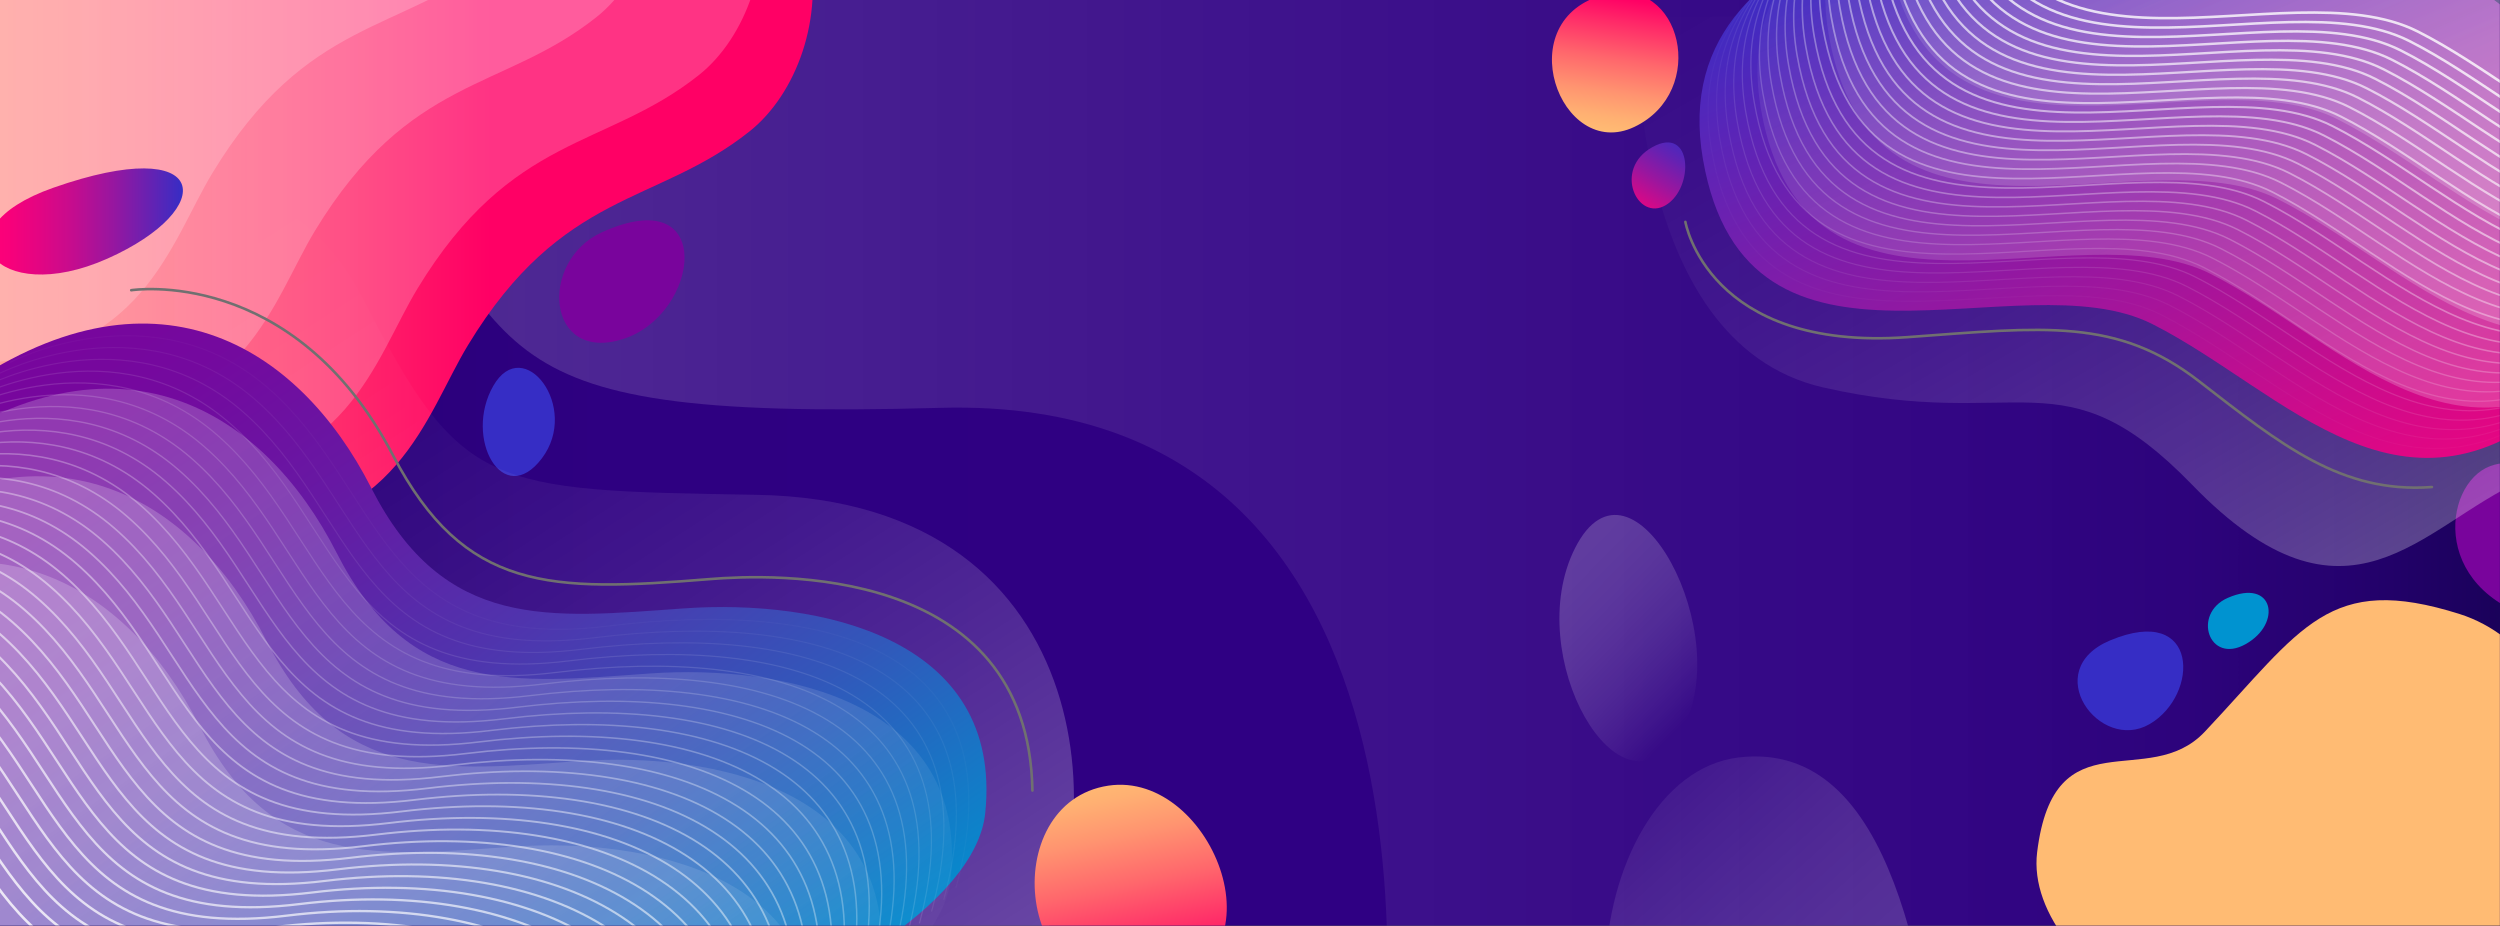 <svg width="1920" height="711" viewBox="0 0 1920 711" fill="none" xmlns="http://www.w3.org/2000/svg">
<rect x="0" y="0" width="1920" height="711" fill="#333333" stroke="none"/>
<mask id="mask0_53_553" style="mask-type:luminance" maskUnits="userSpaceOnUse" x="-32" y="-544" width="1965" height="1310">
<path d="M1933 -543.795H-31.58V765.925H1933V-543.795Z" fill="white"/>
</mask>
<g mask="url(#mask0_53_553)">
<path d="M1933 -543.795H-31.58V765.925H1933V-543.795Z" fill="url(#paint0_linear_53_553)"/>
<path style="mix-blend-mode:overlay" opacity="0.25" d="M-123.928 -21.134C-120.959 -25.115 114.886 -99.718 262.164 81.394C409.442 262.506 341.972 323.983 721.849 313.226C1149.31 301.126 1057.26 864.526 1057.26 864.526H1998.65V183.86C1998.65 183.86 1739.92 237.597 1571.96 28.621C1436.54 -139.868 1183.06 87.521 1002.39 -106.715C801.7 -322.474 914.5 -605.684 914.5 -605.684H-141.976L-123.928 -21.134Z" fill="url(#paint1_linear_53_553)"/>
<g style="mix-blend-mode:overlay" opacity="0.2">
<path d="M60.152 -392.762C60.152 -392.762 229.619 -408.435 374.403 -168.888C519.187 70.659 899.263 -51.933 824.464 -382.601C749.665 -713.269 460.98 -916.401 189.094 -798.671C-82.792 -680.941 -128.157 -467.257 60.152 -392.762Z" fill="url(#paint2_linear_53_553)"/>
<path d="M233.979 -241.443C124.072 -319.765 -103.121 -193.965 124.779 -75.269C352.679 43.427 407.207 -118 233.979 -241.443Z" fill="url(#paint3_linear_53_553)"/>
<path d="M1480.72 737.65C1479.19 934.733 1738.82 1024.33 1914.65 855.599C2095.21 682.34 1939.64 419.252 1740.23 306.08C1522.56 182.553 1323.33 236.78 1348.94 416.406C1366.24 537.728 1482.37 525.03 1480.72 737.65Z" fill="url(#paint4_linear_53_553)"/>
<path d="M1494.99 872.273C1479.06 756.244 1456.25 567.215 1335.2 581.742C1214.14 596.269 1175.4 886.182 1359.41 930.379C1543.41 974.576 1504.81 943.8 1494.99 872.273Z" fill="url(#paint5_linear_53_553)"/>
<path d="M451.29 49.735C467.864 -42.718 357.59 -126.809 353.478 21.685C349.366 170.179 434.717 142.188 451.29 49.735Z" fill="url(#paint6_linear_53_553)"/>
<path d="M1209.67 420.891C1167.97 503.324 1244.38 636.929 1290.1 563.285C1335.83 489.641 1253.29 334.642 1209.67 420.891Z" fill="url(#paint7_linear_53_553)"/>
</g>
</g>
<mask id="mask1_53_553" style="mask-type:luminance" maskUnits="userSpaceOnUse" x="-135" y="-604" width="2055" height="1370">
<path d="M1920 -603.561H-134.229V765.925H1920V-603.561Z" fill="white"/>
</mask>
<g mask="url(#mask1_53_553)">
<path d="M1620.51 491.863C1565.93 514.775 1612.46 578.407 1650.87 556.135C1689.27 533.863 1689.44 462.931 1620.51 491.863Z" fill="url(#paint8_linear_53_553)"/>
<path d="M1710.93 459.171C1683.43 471.206 1696.26 510.571 1724.63 494.703C1753 478.835 1746.33 443.676 1710.93 459.171Z" fill="url(#paint9_linear_53_553)"/>
<path d="M1693.32 561.922C1649.58 608.396 1577.54 548.661 1564.52 654.509C1552.96 748.551 1740.78 864.482 1888.92 776.619C2037.05 688.756 1990.09 503.619 1889.15 471.624C1788.2 439.629 1768.23 482.344 1693.32 561.922Z" fill="url(#paint10_linear_53_553)"/>
<path style="mix-blend-mode:overlay" opacity="0.2" d="M1707.52 588.813C1663.77 635.287 1591.73 575.551 1578.72 681.4C1567.15 775.441 1754.98 891.373 1903.11 803.509C2051.25 715.645 2004.29 530.509 1903.34 498.515C1802.4 466.521 1782.43 509.234 1707.52 588.813Z" fill="url(#paint11_linear_53_553)"/>
<path style="mix-blend-mode:overlay" opacity="0.2" d="M1727.05 629.816C1683.3 676.289 1611.26 616.554 1598.25 722.403C1586.68 816.444 1774.5 932.376 1922.64 844.512C2070.77 756.648 2023.81 571.512 1922.87 539.518C1821.92 507.524 1801.96 550.237 1727.05 629.816Z" fill="url(#paint12_linear_53_553)"/>
<path style="mix-blend-mode:overlay" opacity="0.2" d="M1746.58 670.818C1702.84 717.292 1630.8 657.557 1617.78 763.406C1606.21 857.447 1794.03 973.378 1942.17 885.515C2090.3 797.652 2043.35 612.515 1942.4 580.52C1841.45 548.525 1821.49 591.24 1746.58 670.818Z" fill="url(#paint13_linear_53_553)"/>
<path d="M1967.87 401.849C1947.85 399.902 1949.86 344.157 1912.53 357.962C1875.2 371.767 1865.02 459.062 1960.15 478.509C2055.28 497.956 2023.89 407.295 1967.87 401.849Z" fill="url(#paint14_linear_53_553)"/>
<path d="M359.408 265.082C326.788 318.831 305.608 408.164 176.262 411.221C39.842 414.444 -81.738 289.171 -58.373 106.192C-35.419 -73.537 218.938 -196.47 457.219 -163.208C663.04 -134.479 647.371 43.774 575.719 100.841C504.067 157.908 432 145.473 359.408 265.082Z" fill="url(#paint15_linear_53_553)"/>
<path style="mix-blend-mode:overlay" opacity="0.2" d="M320.534 221.8C287.914 275.549 266.734 364.883 137.387 367.939C0.967 371.162 -120.613 245.889 -97.248 62.91C-74.293 -116.819 180.063 -239.752 418.345 -206.49C624.166 -177.76 608.496 0.493 536.845 57.559C465.194 114.625 393.125 102.191 320.534 221.8Z" fill="url(#paint16_linear_53_553)"/>
<path style="mix-blend-mode:overlay" opacity="0.2" d="M241.852 177.314C209.232 231.062 188.052 320.396 58.705 323.452C-77.715 326.675 -199.295 201.402 -175.93 18.424C-152.975 -161.306 101.382 -284.239 339.663 -250.976C545.484 -222.246 529.814 -43.993 458.163 13.073C386.512 70.139 314.443 57.7 241.852 177.314Z" fill="url(#paint17_linear_53_553)"/>
<path style="mix-blend-mode:overlay" opacity="0.2" d="M163.17 132.827C130.55 186.575 109.37 275.909 -19.977 278.966C-156.396 282.189 -277.977 156.916 -254.612 -26.063C-231.657 -205.793 22.7 -328.726 260.981 -295.463C466.802 -266.734 451.132 -88.481 379.481 -31.415C307.83 25.651 235.761 13.218 163.17 132.827Z" fill="url(#paint18_linear_53_553)"/>
<path d="M462.221 178.414C413.536 200.514 419.295 279.114 478.421 260.414C537.547 241.714 550.838 138.192 462.221 178.414Z" fill="url(#paint19_linear_53_553)"/>
<path d="M378.881 296.3C355.747 336.593 386.41 391.314 416.137 352.044C445.864 312.774 402.016 256.01 378.881 296.3Z" fill="url(#paint20_linear_53_553)"/>
<path style="mix-blend-mode:overlay" opacity="0.3" d="M24.091 182.758C24.091 182.758 195.791 67.837 279.301 230.431C354.295 376.45 374.02 376.578 580.741 380.009C855.919 384.577 851.351 656.329 791.977 734.695H20.119L24.091 182.758Z" fill="url(#paint21_linear_53_553)"/>
<path d="M-1.937 739.274C-137.325 638.354 -181.243 406.964 -32.237 301.095C116.769 195.226 228.969 264.335 285.063 374.615C341.157 484.895 421.81 474.6 525.24 467.25C628.67 459.9 770.669 489.306 756.64 624.583C742.611 759.86 270.28 942.189 -1.937 739.274Z" fill="url(#paint22_linear_53_553)"/>
<g style="mix-blend-mode:overlay" opacity="0.8">
<path opacity="0.032" d="M7.563 278.323C7.563 278.323 117.463 221.134 205.801 297.923C294.139 374.712 291.048 502.455 466.119 480.9C641.19 459.345 783.494 501.129 734.16 681.822" stroke="white" stroke-width="0.79" stroke-miterlimit="10"/>
<path opacity="0.065" d="M-1.98 287.547C-1.98 287.547 107.629 230.109 195.968 306.898C284.307 383.687 281.211 511.349 456.282 489.798C631.353 468.247 773.517 511.507 724.811 690.938" stroke="white" stroke-width="0.831" stroke-miterlimit="10"/>
<path opacity="0.097" d="M-11.522 296.77C-11.522 296.77 97.796 239.083 186.135 315.87C274.474 392.657 271.374 520.239 446.445 498.684C621.516 477.129 763.545 521.875 715.462 700.042" stroke="white" stroke-width="0.871" stroke-miterlimit="10"/>
<path opacity="0.129" d="M-21.065 305.994C-21.065 305.994 87.963 248.057 176.302 324.847C264.641 401.637 261.537 529.134 436.608 507.579C611.679 486.024 753.565 532.251 706.108 709.155" stroke="white" stroke-width="0.911" stroke-miterlimit="10"/>
<path opacity="0.161" d="M-30.607 315.217C-30.607 315.217 78.13 257.032 166.469 333.817C254.808 410.602 251.7 538.017 426.769 516.467C601.838 494.917 743.587 542.62 696.762 718.267" stroke="white" stroke-width="0.952" stroke-miterlimit="10"/>
<path opacity="0.194" d="M-40.15 324.441C-40.15 324.441 68.3 266.006 156.636 342.8C244.972 419.594 241.863 546.923 416.936 525.368C592.009 503.813 733.613 553 687.415 727.376" stroke="white" stroke-width="0.992" stroke-miterlimit="10"/>
<path opacity="0.226" d="M-49.693 333.665C-49.693 333.665 58.464 274.981 146.807 351.765C235.15 428.549 232.03 555.806 407.101 534.251C582.172 512.696 723.641 563.367 678.07 736.482" stroke="white" stroke-width="1.032" stroke-miterlimit="10"/>
<path opacity="0.258" d="M-59.235 342.888C-59.235 342.888 48.631 283.955 136.97 360.744C225.309 437.533 222.189 564.704 397.26 543.149C572.331 521.594 713.66 573.749 668.717 745.598" stroke="white" stroke-width="1.073" stroke-miterlimit="10"/>
<path opacity="0.29" d="M-68.778 352.112C-68.778 352.112 38.798 292.929 127.137 369.719C215.476 446.509 212.352 573.596 387.423 552.041C562.494 530.486 703.684 584.119 659.368 754.708" stroke="white" stroke-width="1.113" stroke-miterlimit="10"/>
<path opacity="0.323" d="M-78.321 361.335C-78.321 361.335 28.965 301.9 117.3 378.693C205.635 455.486 202.511 582.493 377.582 560.934C552.653 539.375 693.704 594.493 650.015 763.819" stroke="white" stroke-width="1.153" stroke-miterlimit="10"/>
<path opacity="0.355" d="M-87.863 370.559C-87.863 370.559 19.132 310.878 107.471 387.667C195.81 464.456 192.678 591.381 367.748 569.827C542.818 548.273 683.732 604.867 640.67 772.927" stroke="white" stroke-width="1.194" stroke-miterlimit="10"/>
<path opacity="0.387" d="M-97.406 379.782C-97.406 379.782 9.294 319.852 97.638 396.642C185.982 473.432 182.838 600.274 357.911 578.719C532.984 557.164 673.756 615.241 631.321 782.04" stroke="white" stroke-width="1.234" stroke-miterlimit="10"/>
<path opacity="0.419" d="M-106.948 389.006C-106.948 389.006 -0.534 328.827 87.805 405.616C176.144 482.405 173.005 609.166 348.074 587.616C523.143 566.066 663.774 625.616 621.974 791.155" stroke="white" stroke-width="1.274" stroke-miterlimit="10"/>
<path opacity="0.452" d="M-116.491 398.23C-116.491 398.23 -10.367 337.801 77.972 414.59C166.311 491.379 163.166 618.059 338.237 596.504C513.308 574.949 653.803 635.988 612.623 800.262" stroke="white" stroke-width="1.315" stroke-miterlimit="10"/>
<path opacity="0.484" d="M-126.034 407.453C-126.034 407.453 -20.2 346.776 68.139 423.565C156.478 500.354 153.329 626.951 328.4 605.4C503.471 583.849 643.827 646.365 603.274 809.375" stroke="white" stroke-width="1.355" stroke-miterlimit="10"/>
<path opacity="0.516" d="M-135.576 416.677C-135.576 416.677 -30.033 355.75 58.306 432.539C146.645 509.328 143.492 635.839 318.563 614.289C493.634 592.739 633.851 656.736 593.926 818.483" stroke="white" stroke-width="1.395" stroke-miterlimit="10"/>
<path opacity="0.548" d="M-145.119 425.9C-145.119 425.9 -39.866 364.724 48.473 441.514C136.812 518.304 133.655 644.736 308.726 623.182C483.797 601.628 623.875 667.109 584.577 827.593" stroke="white" stroke-width="1.435" stroke-miterlimit="10"/>
<path opacity="0.581" d="M-154.662 435.124C-154.662 435.124 -49.7 373.7 38.64 450.488C126.98 527.276 123.818 653.629 298.889 632.074C473.96 610.519 613.9 677.483 575.228 836.7" stroke="white" stroke-width="1.476" stroke-miterlimit="10"/>
<path opacity="0.613" d="M-164.2 444.347C-164.2 444.347 -59.528 382.673 28.811 459.462C117.15 536.251 113.985 662.522 289.056 640.967C464.127 619.412 603.926 687.857 565.883 845.815" stroke="white" stroke-width="1.516" stroke-miterlimit="10"/>
<path opacity="0.645" d="M-173.747 453.571C-173.747 453.571 -69.365 391.647 18.974 468.437C107.313 545.227 104.144 671.414 279.215 649.859C454.286 628.304 593.946 698.23 556.53 854.925" stroke="white" stroke-width="1.556" stroke-miterlimit="10"/>
<path opacity="0.677" d="M-183.289 462.794C-183.289 462.794 -79.198 400.622 9.141 477.411C97.48 554.2 94.307 680.311 269.378 658.752C444.449 637.193 583.97 708.604 547.178 864.036" stroke="white" stroke-width="1.597" stroke-miterlimit="10"/>
<path opacity="0.71" d="M-192.832 472.018C-192.832 472.018 -89.032 409.596 -0.692 486.385C87.648 563.174 84.47 689.2 259.541 667.644C434.612 646.088 573.994 718.978 537.832 873.144" stroke="white" stroke-width="1.637" stroke-miterlimit="10"/>
<path opacity="0.742" d="M-202.375 481.242C-202.375 481.242 -98.864 418.571 -10.525 495.36C77.814 572.149 74.633 698.092 249.7 676.537C424.767 654.982 564.013 729.352 528.479 882.257" stroke="white" stroke-width="1.677" stroke-miterlimit="10"/>
<path opacity="0.774" d="M-211.917 490.465C-211.917 490.465 -108.697 427.545 -20.358 504.334C67.981 581.123 64.796 706.984 239.867 685.429C414.938 663.874 554.041 739.729 519.134 891.368" stroke="white" stroke-width="1.718" stroke-miterlimit="10"/>
<path opacity="0.806" d="M-221.46 499.689C-221.46 499.689 -118.53 436.519 -30.191 513.309C58.148 590.099 54.959 715.877 230.03 694.322C405.101 672.767 544.065 750.099 509.785 900.479" stroke="white" stroke-width="1.758" stroke-miterlimit="10"/>
<path opacity="0.839" d="M-231 508.912C-231 508.912 -128.361 445.494 -40.022 522.283C48.317 599.072 45.124 724.769 220.195 703.214C395.266 681.659 534.095 760.473 500.438 909.589" stroke="white" stroke-width="1.798" stroke-miterlimit="10"/>
<path opacity="0.871" d="M-240.545 518.136C-240.545 518.136 -138.196 454.468 -49.857 531.257C38.482 608.046 35.285 733.662 210.356 712.107C385.427 690.552 524.113 770.847 491.087 918.7" stroke="white" stroke-width="1.839" stroke-miterlimit="10"/>
<path opacity="0.903" d="M-250.088 527.359C-250.088 527.359 -148.029 463.442 -59.688 540.232C28.653 617.022 25.448 742.554 200.519 721C375.59 699.446 514.136 781.221 481.738 927.812" stroke="white" stroke-width="1.879" stroke-miterlimit="10"/>
<path opacity="0.935" d="M-259.63 536.583C-259.63 536.583 -157.862 472.417 -69.523 549.206C18.816 625.995 15.611 751.447 190.682 729.892C365.753 708.337 504.16 791.592 472.389 936.921" stroke="white" stroke-width="1.919" stroke-miterlimit="10"/>
<path opacity="0.968" d="M-269.173 545.807C-269.173 545.807 -167.695 481.391 -79.356 558.18C8.983 634.969 5.774 760.339 180.844 738.78C355.914 717.221 494.183 801.964 463.044 946.028" stroke="white" stroke-width="1.96" stroke-miterlimit="10"/>
<path d="M-278.716 555.03C-278.716 555.03 -177.528 490.366 -89.189 567.155C-0.85 643.944 -4.063 769.232 171.011 747.677C346.085 726.122 484.211 812.342 453.694 955.143" stroke="white" stroke-width="2" stroke-miterlimit="10"/>
</g>
<path style="mix-blend-mode:overlay" opacity="0.2" d="M-28.439 789.289C-163.827 688.369 -207.744 456.979 -58.739 351.11C90.266 245.241 202.467 314.35 258.561 424.63C314.655 534.91 395.299 524.617 498.73 517.265C602.161 509.913 744.158 539.321 730.13 674.598C716.102 809.875 243.778 992.2 -28.439 789.289Z" fill="url(#paint23_linear_53_553)"/>
<path style="mix-blend-mode:overlay" opacity="0.2" d="M-82.5 856.555C-217.888 755.634 -261.8 524.245 -112.795 418.376C36.21 312.507 148.411 381.616 204.505 491.896C260.599 602.176 341.244 591.883 444.674 584.531C548.104 577.179 690.102 606.587 676.074 741.864C662.046 877.141 189.717 1059.47 -82.5 856.555Z" fill="url(#paint24_linear_53_553)"/>
<path style="mix-blend-mode:overlay" opacity="0.2" d="M-133.688 922.3C-269.076 821.38 -312.993 589.99 -163.983 484.122C-14.973 378.254 97.223 447.362 153.317 557.642C209.411 667.922 290.055 657.629 393.486 650.277C496.917 642.925 638.914 672.333 624.886 807.609C610.858 942.885 138.529 1125.21 -133.688 922.3Z" fill="url(#paint25_linear_53_553)"/>
<path d="M100.789 222.885C100.789 222.885 225.347 203.43 301.816 349.662C356.743 454.7 422.379 454.712 545.165 444.745C592.021 440.945 789.94 432.229 792.898 607.124" stroke="#707070" stroke-width="2" stroke-linecap="round" stroke-linejoin="round"/>
<path d="M851.132 603.389C765.583 616.34 777.504 775.425 884.44 759.251C991.376 743.077 931.67 591.2 851.132 603.389Z" fill="url(#paint26_linear_53_553)"/>
<path d="M40.884 144.206C-50.153 176.168 -3.284 236.841 82.54 198.606C168.364 160.371 162.338 101.564 40.884 144.206Z" fill="url(#paint27_linear_53_553)"/>
<path style="mix-blend-mode:overlay" opacity="0.3" d="M1256.89 12.744C1256.89 12.744 1248.06 262.804 1400.09 297.514C1552.12 332.224 1583.65 269.265 1683.63 372.376C1803.41 495.899 1859.32 403.615 1937.15 368.876V12.744H1256.89Z" fill="url(#paint28_linear_53_553)"/>
<path d="M1707.31 -78.739C1567.67 -92.954 1274.23 -70.304 1307.89 122.506C1341.54 315.316 1550.76 197.083 1653.17 248.969C1755.59 300.855 1846.36 418.429 1973.72 301.796C2106.42 180.269 1967.73 -52.228 1707.31 -78.739Z" fill="url(#paint29_linear_53_553)"/>
<path style="mix-blend-mode:overlay" opacity="0.2" d="M1751.82 -117.39C1612.19 -131.605 1318.75 -108.954 1352.41 83.856C1386.06 276.666 1595.28 158.432 1697.69 210.318C1800.11 262.204 1890.88 379.779 2018.24 263.146C2150.94 141.619 2012.25 -90.879 1751.82 -117.39Z" fill="url(#paint30_linear_53_553)"/>
<path style="mix-blend-mode:overlay" opacity="0.2" d="M1803.89 -174.569C1664.25 -188.784 1370.82 -166.133 1404.47 26.677C1438.12 219.487 1647.34 101.254 1749.76 153.14C1852.17 205.026 1942.94 322.6 2070.3 205.967C2203 84.44 2064.32 -148.057 1803.89 -174.569Z" fill="url(#paint31_linear_53_553)"/>
<path style="mix-blend-mode:overlay" opacity="0.2" d="M1849.28 -236.146C1709.64 -250.361 1416.21 -227.71 1449.86 -34.9C1483.51 157.91 1692.73 39.676 1795.15 91.563C1897.56 143.45 1988.34 261.023 2115.69 144.39C2248.4 22.863 2109.71 -209.634 1849.28 -236.146Z" fill="url(#paint32_linear_53_553)"/>
<g style="mix-blend-mode:overlay" opacity="0.8">
<path opacity="0.032" d="M1347.58 -4.56C1319.57 25.105 1305.56 64.22 1314.46 115.258C1348.11 308.068 1557.33 189.835 1659.75 241.721C1762.16 293.607 1852.94 411.182 1980.29 294.549" stroke="white" stroke-width="0.79" stroke-linecap="round" stroke-linejoin="round"/>
<path opacity="0.065" d="M1354.15 -11.807C1326.14 17.857 1312.13 56.972 1321.04 108.011C1354.69 300.821 1563.91 182.587 1666.32 234.474C1768.74 286.361 1859.51 403.934 1986.87 287.301" stroke="white" stroke-width="0.831" stroke-linecap="round" stroke-linejoin="round"/>
<path opacity="0.097" d="M1360.73 -19.055C1332.72 10.609 1318.71 49.725 1327.61 100.763C1361.26 293.573 1570.48 175.34 1672.9 227.226C1775.31 279.112 1866.09 396.686 1993.45 280.053" stroke="white" stroke-width="0.871" stroke-linecap="round" stroke-linejoin="round"/>
<path opacity="0.129" d="M1367.31 -26.3C1339.29 3.365 1325.28 42.48 1334.19 93.518C1367.84 286.328 1577.06 168.095 1679.48 219.981C1781.89 271.867 1872.66 389.442 2000.02 272.808" stroke="white" stroke-width="0.911" stroke-linecap="round" stroke-linejoin="round"/>
<path opacity="0.161" d="M1373.88 -33.55C1345.87 -3.886 1331.86 35.229 1340.77 86.268C1374.42 279.078 1583.64 160.844 1686.05 212.731C1788.47 264.618 1879.24 382.191 2006.6 265.558" stroke="white" stroke-width="0.952" stroke-linecap="round" stroke-linejoin="round"/>
<path opacity="0.194" d="M1380.46 -40.8C1352.45 -11.136 1338.43 27.98 1347.34 79.018C1380.99 271.828 1590.21 153.595 1692.63 205.481C1795.04 257.367 1885.82 374.941 2013.17 258.308" stroke="white" stroke-width="0.992" stroke-linecap="round" stroke-linejoin="round"/>
<path opacity="0.226" d="M1387.03 -48.046C1359.02 -18.381 1345.01 20.734 1353.92 71.772C1387.57 264.582 1596.79 146.349 1699.21 198.235C1801.62 250.121 1892.39 367.696 2019.75 251.062" stroke="white" stroke-width="1.032" stroke-linecap="round" stroke-linejoin="round"/>
<path opacity="0.258" d="M1393.61 -55.293C1365.6 -25.629 1351.59 13.486 1360.49 64.525C1394.15 257.335 1603.37 139.101 1705.78 190.988C1808.2 242.875 1898.97 360.448 2026.33 243.815" stroke="white" stroke-width="1.073" stroke-linecap="round" stroke-linejoin="round"/>
<path opacity="0.29" d="M1400.19 -62.541C1372.17 -32.877 1358.16 6.239 1367.07 57.277C1400.72 250.087 1609.94 131.854 1712.36 183.74C1814.77 235.626 1905.54 353.2 2032.9 236.567" stroke="white" stroke-width="1.113" stroke-linecap="round" stroke-linejoin="round"/>
<path opacity="0.323" d="M1406.76 -69.789C1378.75 -40.124 1364.74 -1.009 1373.65 50.029C1407.3 242.839 1616.52 124.606 1718.93 176.492C1821.35 228.378 1912.12 345.953 2039.48 229.319" stroke="white" stroke-width="1.153" stroke-linecap="round" stroke-linejoin="round"/>
<path opacity="0.355" d="M1413.34 -77.036C1385.33 -47.372 1371.32 -8.257 1380.22 42.782C1413.87 235.592 1623.09 117.358 1725.51 169.245C1827.93 221.132 1918.7 338.705 2046.05 222.072" stroke="white" stroke-width="1.194" stroke-linecap="round" stroke-linejoin="round"/>
<path opacity="0.387" d="M1419.91 -84.284C1391.9 -54.62 1377.89 -15.504 1386.8 35.534C1420.45 228.344 1629.67 110.111 1732.09 161.997C1834.5 213.883 1925.27 331.457 2052.63 214.824" stroke="white" stroke-width="1.234" stroke-linecap="round" stroke-linejoin="round"/>
<path opacity="0.419" d="M1426.49 -91.532C1398.48 -61.867 1384.47 -22.752 1393.38 28.286C1427.03 221.096 1636.25 102.863 1738.66 154.749C1841.08 206.635 1931.85 324.21 2059.21 207.576" stroke="white" stroke-width="1.274" stroke-linecap="round" stroke-linejoin="round"/>
<path opacity="0.452" d="M1433.07 -98.779C1405.06 -69.115 1391.04 -30 1399.95 21.039C1433.6 213.849 1642.82 95.615 1745.24 147.502C1847.65 199.389 1938.42 316.962 2065.78 200.329" stroke="white" stroke-width="1.315" stroke-linecap="round" stroke-linejoin="round"/>
<path opacity="0.484" d="M1439.64 -106.027C1411.63 -76.363 1397.62 -37.247 1406.53 13.791C1440.18 206.601 1649.4 88.368 1751.81 140.254C1854.23 192.14 1945 309.714 2072.36 193.081" stroke="white" stroke-width="1.355" stroke-linecap="round" stroke-linejoin="round"/>
<path opacity="0.516" d="M1446.22 -113.275C1418.21 -83.61 1404.2 -44.495 1413.1 6.543C1446.75 199.353 1655.97 81.12 1758.39 133.006C1860.8 184.892 1951.58 302.467 2078.94 185.833" stroke="white" stroke-width="1.395" stroke-linecap="round" stroke-linejoin="round"/>
<path opacity="0.548" d="M1452.8 -120.522C1424.79 -90.858 1410.78 -51.743 1419.69 -0.705C1453.34 192.105 1662.56 73.872 1764.97 125.759C1867.39 177.646 1958.16 295.219 2085.52 178.586" stroke="white" stroke-width="1.435" stroke-linecap="round" stroke-linejoin="round"/>
<path opacity="0.581" d="M1459.37 -127.77C1431.36 -98.106 1417.35 -58.99 1426.26 -7.952C1459.91 184.858 1669.13 66.625 1771.54 118.511C1873.96 170.397 1964.73 287.971 2092.09 171.338" stroke="white" stroke-width="1.476" stroke-linecap="round" stroke-linejoin="round"/>
<path opacity="0.613" d="M1465.95 -135.018C1437.94 -105.353 1423.93 -66.238 1432.83 -15.2C1466.48 177.61 1675.7 59.377 1778.12 111.263C1880.54 163.149 1971.31 280.724 2098.67 164.09" stroke="white" stroke-width="1.516" stroke-linecap="round" stroke-linejoin="round"/>
<path opacity="0.645" d="M1472.52 -142.265C1444.51 -112.601 1430.5 -73.486 1439.41 -22.448C1473.06 170.362 1682.28 52.129 1784.69 104.015C1887.11 155.901 1977.88 273.476 2105.24 156.843" stroke="white" stroke-width="1.556" stroke-linecap="round" stroke-linejoin="round"/>
<path opacity="0.677" d="M1479.1 -149.513C1451.09 -119.849 1437.08 -80.733 1445.99 -29.695C1479.64 163.115 1688.86 44.882 1791.27 96.768C1893.69 148.654 1984.46 266.228 2111.82 149.595" stroke="white" stroke-width="1.597" stroke-linecap="round" stroke-linejoin="round"/>
<path opacity="0.71" d="M1485.68 -156.761C1457.66 -127.096 1443.65 -87.981 1452.56 -36.943C1486.21 155.867 1695.43 37.634 1797.85 89.52C1900.26 141.406 1991.03 258.981 2118.39 142.347" stroke="white" stroke-width="1.637" stroke-linecap="round" stroke-linejoin="round"/>
<path opacity="0.742" d="M1492.25 -164.008C1464.24 -134.344 1450.23 -95.229 1459.14 -44.191C1492.79 148.619 1702.01 30.386 1804.42 82.272C1906.84 134.158 1997.61 251.733 2124.97 135.1" stroke="white" stroke-width="1.677" stroke-linecap="round" stroke-linejoin="round"/>
<path opacity="0.774" d="M1498.83 -171.256C1470.82 -141.592 1456.81 -102.476 1465.71 -51.438C1499.36 141.372 1708.58 23.139 1811 75.025C1913.41 126.911 2004.19 244.485 2131.54 127.852" stroke="white" stroke-width="1.718" stroke-linecap="round" stroke-linejoin="round"/>
<path opacity="0.806" d="M1505.4 -178.5C1477.39 -148.835 1463.38 -109.72 1472.29 -58.682C1505.94 134.128 1715.16 15.895 1817.57 67.781C1919.99 119.667 2010.76 237.241 2138.12 120.608" stroke="white" stroke-width="1.758" stroke-linecap="round" stroke-linejoin="round"/>
<path opacity="0.839" d="M1511.98 -185.751C1483.97 -156.087 1469.96 -116.972 1478.87 -65.934C1512.52 126.876 1721.74 8.643 1824.15 60.529C1926.57 112.415 2017.34 229.99 2144.7 113.357" stroke="white" stroke-width="1.798" stroke-linecap="round" stroke-linejoin="round"/>
<path opacity="0.871" d="M1518.56 -193C1490.55 -163.336 1476.53 -124.22 1485.44 -73.182C1519.09 119.628 1728.31 1.395 1830.73 53.281C1933.14 105.167 2023.91 222.741 2151.27 106.108" stroke="white" stroke-width="1.839" stroke-linecap="round" stroke-linejoin="round"/>
<path opacity="0.903" d="M1525.13 -200.247C1497.12 -170.582 1483.11 -131.467 1492.02 -80.429C1525.67 112.381 1734.89 -5.852 1837.3 46.034C1939.72 97.92 2030.49 215.494 2157.85 98.861" stroke="white" stroke-width="1.879" stroke-linecap="round" stroke-linejoin="round"/>
<path opacity="0.935" d="M1531.71 -207.494C1503.7 -177.83 1489.69 -138.715 1498.59 -87.677C1532.24 105.133 1741.46 -13.1 1843.88 38.786C1946.29 90.672 2037.07 208.247 2164.43 91.613" stroke="white" stroke-width="1.919" stroke-linecap="round" stroke-linejoin="round"/>
<path opacity="0.968" d="M1538.29 -214.742C1510.27 -185.078 1496.26 -145.963 1505.17 -94.924C1538.82 97.886 1748.04 -20.347 1850.46 31.539C1952.87 83.425 2043.64 201 2171 84.366" stroke="white" stroke-width="1.96" stroke-linecap="round" stroke-linejoin="round"/>
<path d="M1544.86 -221.99C1516.85 -192.325 1502.84 -153.21 1511.75 -102.172C1545.4 90.638 1754.62 -27.595 1857.03 24.291C1959.45 76.177 2050.22 193.751 2177.58 77.118" stroke="white" stroke-width="2" stroke-linecap="round" stroke-linejoin="round"/>
</g>
<path d="M1294.37 170.4C1294.37 170.4 1311.4 270.144 1465.34 258.9C1570.08 251.246 1625.73 243.914 1688.8 292.747C1751.87 341.58 1798.26 379.214 1867.7 374.047" stroke="#707070" stroke-width="2" stroke-linecap="round" stroke-linejoin="round"/>
<path d="M1233.27 -4.429C1157.69 14.248 1198.15 124.614 1255.21 97.45C1312.27 70.286 1291.79 -18.889 1233.27 -4.429Z" fill="url(#paint33_linear_53_553)"/>
<path d="M1269.16 112.918C1238.43 129.788 1257.46 170.761 1279.4 157.505C1301.34 144.249 1299.88 96.047 1269.16 112.918Z" fill="url(#paint34_linear_53_553)"/>
</g>
<defs>
<linearGradient id="paint0_linear_53_553" x1="-31.58" y1="111.065" x2="1933" y2="111.065" gradientUnits="userSpaceOnUse">
<stop stop-color="#180156"/>
<stop offset="0.02" stop-color="#1B005D"/>
<stop offset="0.078" stop-color="#24006E"/>
<stop offset="0.151" stop-color="#2A007A"/>
<stop offset="0.253" stop-color="#2E0081"/>
<stop offset="0.536" stop-color="#2F0083"/>
<stop offset="0.781" stop-color="#2E0081"/>
<stop offset="0.869" stop-color="#2A007A"/>
<stop offset="0.932" stop-color="#24006E"/>
<stop offset="0.983" stop-color="#1B005D"/>
<stop offset="1" stop-color="#180156"/>
</linearGradient>
<linearGradient id="paint1_linear_53_553" x1="-141.976" y1="129.421" x2="1998.65" y2="129.421" gradientUnits="userSpaceOnUse">
<stop stop-color="white"/>
<stop offset="0.166" stop-color="white" stop-opacity="0.741"/>
<stop offset="0.332" stop-color="white" stop-opacity="0.514"/>
<stop offset="0.49" stop-color="white" stop-opacity="0.329"/>
<stop offset="0.639" stop-color="white" stop-opacity="0.188"/>
<stop offset="0.778" stop-color="white" stop-opacity="0.082"/>
<stop offset="0.902" stop-color="white" stop-opacity="0.024"/>
<stop offset="0.999" stop-color="white" stop-opacity="0"/>
</linearGradient>
<linearGradient id="paint2_linear_53_553" x1="1057.06" y1="-147.09" x2="407.333" y2="-951.33" gradientUnits="userSpaceOnUse">
<stop offset="0.001" stop-color="white" stop-opacity="0"/>
<stop offset="0.045" stop-color="white" stop-opacity="0.094"/>
<stop offset="0.15" stop-color="white" stop-opacity="0.306"/>
<stop offset="0.26" stop-color="white" stop-opacity="0.49"/>
<stop offset="0.372" stop-color="white" stop-opacity="0.647"/>
<stop offset="0.486" stop-color="white" stop-opacity="0.776"/>
<stop offset="0.603" stop-color="white" stop-opacity="0.875"/>
<stop offset="0.725" stop-color="white" stop-opacity="0.945"/>
<stop offset="0.853" stop-color="white" stop-opacity="0.988"/>
<stop offset="1" stop-color="white"/>
</linearGradient>
<linearGradient id="paint3_linear_53_553" x1="246.083" y1="-11.059" x2="157.915" y2="-330.162" gradientUnits="userSpaceOnUse">
<stop offset="0.001" stop-color="white" stop-opacity="0"/>
<stop offset="0.045" stop-color="white" stop-opacity="0.094"/>
<stop offset="0.15" stop-color="white" stop-opacity="0.306"/>
<stop offset="0.26" stop-color="white" stop-opacity="0.49"/>
<stop offset="0.372" stop-color="white" stop-opacity="0.647"/>
<stop offset="0.486" stop-color="white" stop-opacity="0.776"/>
<stop offset="0.603" stop-color="white" stop-opacity="0.875"/>
<stop offset="0.725" stop-color="white" stop-opacity="0.945"/>
<stop offset="0.853" stop-color="white" stop-opacity="0.988"/>
<stop offset="1" stop-color="white"/>
</linearGradient>
<linearGradient id="paint4_linear_53_553" x1="-901.305" y1="-2403.52" x2="-201.035" y2="-1973.48" gradientUnits="userSpaceOnUse">
<stop stop-color="white"/>
<stop offset="0.319" stop-color="white" stop-opacity="0.992"/>
<stop offset="0.456" stop-color="white" stop-opacity="0.965"/>
<stop offset="0.558" stop-color="white" stop-opacity="0.914"/>
<stop offset="0.643" stop-color="white" stop-opacity="0.843"/>
<stop offset="0.717" stop-color="white" stop-opacity="0.753"/>
<stop offset="0.783" stop-color="white" stop-opacity="0.643"/>
<stop offset="0.844" stop-color="white" stop-opacity="0.51"/>
<stop offset="0.901" stop-color="white" stop-opacity="0.353"/>
<stop offset="0.952" stop-color="white" stop-opacity="0.184"/>
<stop offset="0.999" stop-color="white" stop-opacity="0"/>
</linearGradient>
<linearGradient id="paint5_linear_53_553" x1="1457.19" y1="970.876" x2="1149.22" y2="630.603" gradientUnits="userSpaceOnUse">
<stop stop-color="white"/>
<stop offset="0.147" stop-color="white" stop-opacity="0.988"/>
<stop offset="0.275" stop-color="white" stop-opacity="0.945"/>
<stop offset="0.397" stop-color="white" stop-opacity="0.875"/>
<stop offset="0.514" stop-color="white" stop-opacity="0.776"/>
<stop offset="0.628" stop-color="white" stop-opacity="0.647"/>
<stop offset="0.74" stop-color="white" stop-opacity="0.49"/>
<stop offset="0.85" stop-color="white" stop-opacity="0.306"/>
<stop offset="0.955" stop-color="white" stop-opacity="0.094"/>
<stop offset="0.999" stop-color="white" stop-opacity="0"/>
</linearGradient>
<linearGradient id="paint6_linear_53_553" x1="1354.63" y1="-460.401" x2="1514.77" y2="-460.401" gradientUnits="userSpaceOnUse">
<stop offset="0.001" stop-color="white" stop-opacity="0"/>
<stop offset="0.045" stop-color="white" stop-opacity="0.094"/>
<stop offset="0.15" stop-color="white" stop-opacity="0.306"/>
<stop offset="0.26" stop-color="white" stop-opacity="0.49"/>
<stop offset="0.372" stop-color="white" stop-opacity="0.647"/>
<stop offset="0.486" stop-color="white" stop-opacity="0.776"/>
<stop offset="0.603" stop-color="white" stop-opacity="0.875"/>
<stop offset="0.725" stop-color="white" stop-opacity="0.945"/>
<stop offset="0.853" stop-color="white" stop-opacity="0.988"/>
<stop offset="1" stop-color="white"/>
</linearGradient>
<linearGradient id="paint7_linear_53_553" x1="1214.36" y1="379.399" x2="1342.68" y2="504.835" gradientUnits="userSpaceOnUse">
<stop stop-color="white"/>
<stop offset="0.147" stop-color="white" stop-opacity="0.988"/>
<stop offset="0.275" stop-color="white" stop-opacity="0.945"/>
<stop offset="0.397" stop-color="white" stop-opacity="0.875"/>
<stop offset="0.514" stop-color="white" stop-opacity="0.776"/>
<stop offset="0.628" stop-color="white" stop-opacity="0.647"/>
<stop offset="0.74" stop-color="white" stop-opacity="0.49"/>
<stop offset="0.85" stop-color="white" stop-opacity="0.306"/>
<stop offset="0.955" stop-color="white" stop-opacity="0.094"/>
<stop offset="0.999" stop-color="white" stop-opacity="0"/>
</linearGradient>
<linearGradient id="paint8_linear_53_553" x1="1923.97" y1="332.602" x2="2002.46" y2="332.602" gradientUnits="userSpaceOnUse">
<stop stop-color="#362DC5"/>
<stop offset="0.111" stop-color="#3B2BC2"/>
<stop offset="0.255" stop-color="#4B28BC"/>
<stop offset="0.417" stop-color="#6622B2"/>
<stop offset="0.593" stop-color="#8C19A3"/>
<stop offset="0.78" stop-color="#BC0E91"/>
<stop offset="0.973" stop-color="#F6017B"/>
<stop offset="1" stop-color="#FF0078"/>
</linearGradient>
<linearGradient id="paint9_linear_53_553" x1="2008.43" y1="290.533" x2="2065.06" y2="238.041" gradientUnits="userSpaceOnUse">
<stop stop-color="#0093D0"/>
<stop offset="0.216" stop-color="#1678C6"/>
<stop offset="0.676" stop-color="#4E36AE"/>
<stop offset="1" stop-color="#79049C"/>
</linearGradient>
<linearGradient id="paint10_linear_53_553" x1="1922.88" y1="406.48" x2="2328.69" y2="406.48" gradientUnits="userSpaceOnUse">
<stop stop-color="#FFBB73"/>
<stop offset="0.109" stop-color="#FFB072"/>
<stop offset="0.296" stop-color="#FF9470"/>
<stop offset="0.54" stop-color="#FF676C"/>
<stop offset="0.828" stop-color="#FF2868"/>
<stop offset="1" stop-color="#FF0065"/>
</linearGradient>
<linearGradient id="paint11_linear_53_553" x1="1942.94" y1="429.556" x2="2348.76" y2="429.556" gradientUnits="userSpaceOnUse">
<stop offset="0.001" stop-color="white" stop-opacity="0"/>
<stop offset="0.045" stop-color="white" stop-opacity="0.094"/>
<stop offset="0.15" stop-color="white" stop-opacity="0.306"/>
<stop offset="0.26" stop-color="white" stop-opacity="0.49"/>
<stop offset="0.372" stop-color="white" stop-opacity="0.647"/>
<stop offset="0.486" stop-color="white" stop-opacity="0.776"/>
<stop offset="0.603" stop-color="white" stop-opacity="0.875"/>
<stop offset="0.725" stop-color="white" stop-opacity="0.945"/>
<stop offset="0.853" stop-color="white" stop-opacity="0.988"/>
<stop offset="1" stop-color="white"/>
</linearGradient>
<linearGradient id="paint12_linear_53_553" x1="1971.27" y1="465.009" x2="2377.09" y2="465.009" gradientUnits="userSpaceOnUse">
<stop offset="0.001" stop-color="white" stop-opacity="0"/>
<stop offset="0.045" stop-color="white" stop-opacity="0.094"/>
<stop offset="0.15" stop-color="white" stop-opacity="0.306"/>
<stop offset="0.26" stop-color="white" stop-opacity="0.49"/>
<stop offset="0.372" stop-color="white" stop-opacity="0.647"/>
<stop offset="0.486" stop-color="white" stop-opacity="0.776"/>
<stop offset="0.603" stop-color="white" stop-opacity="0.875"/>
<stop offset="0.725" stop-color="white" stop-opacity="0.945"/>
<stop offset="0.853" stop-color="white" stop-opacity="0.988"/>
<stop offset="1" stop-color="white"/>
</linearGradient>
<linearGradient id="paint13_linear_53_553" x1="1999.19" y1="500.46" x2="2405" y2="500.46" gradientUnits="userSpaceOnUse">
<stop offset="0.001" stop-color="white" stop-opacity="0"/>
<stop offset="0.045" stop-color="white" stop-opacity="0.094"/>
<stop offset="0.15" stop-color="white" stop-opacity="0.306"/>
<stop offset="0.26" stop-color="white" stop-opacity="0.49"/>
<stop offset="0.372" stop-color="white" stop-opacity="0.647"/>
<stop offset="0.486" stop-color="white" stop-opacity="0.776"/>
<stop offset="0.603" stop-color="white" stop-opacity="0.875"/>
<stop offset="0.725" stop-color="white" stop-opacity="0.945"/>
<stop offset="0.853" stop-color="white" stop-opacity="0.988"/>
<stop offset="1" stop-color="white"/>
</linearGradient>
<linearGradient id="paint14_linear_53_553" x1="2179.17" y1="161.788" x2="2324.58" y2="161.788" gradientUnits="userSpaceOnUse">
<stop stop-color="#79049C"/>
<stop offset="0.324" stop-color="#4E36AE"/>
<stop offset="0.784" stop-color="#1678C6"/>
<stop offset="1" stop-color="#0093D0"/>
</linearGradient>
<linearGradient id="paint15_linear_53_553" x1="-332.731" y1="80.142" x2="376.77" y2="80.142" gradientUnits="userSpaceOnUse">
<stop stop-color="#FFBB73"/>
<stop offset="0.109" stop-color="#FFB072"/>
<stop offset="0.296" stop-color="#FF9470"/>
<stop offset="0.54" stop-color="#FF676C"/>
<stop offset="0.828" stop-color="#FF2868"/>
<stop offset="1" stop-color="#FF0065"/>
</linearGradient>
<linearGradient id="paint16_linear_53_553" x1="-364.066" y1="31.061" x2="345.435" y2="31.061" gradientUnits="userSpaceOnUse">
<stop offset="0.001" stop-color="white" stop-opacity="0"/>
<stop offset="0.045" stop-color="white" stop-opacity="0.094"/>
<stop offset="0.15" stop-color="white" stop-opacity="0.306"/>
<stop offset="0.26" stop-color="white" stop-opacity="0.49"/>
<stop offset="0.372" stop-color="white" stop-opacity="0.647"/>
<stop offset="0.486" stop-color="white" stop-opacity="0.776"/>
<stop offset="0.603" stop-color="white" stop-opacity="0.875"/>
<stop offset="0.725" stop-color="white" stop-opacity="0.945"/>
<stop offset="0.853" stop-color="white" stop-opacity="0.988"/>
<stop offset="1" stop-color="white"/>
</linearGradient>
<linearGradient id="paint17_linear_53_553" x1="-433.836" y1="-26.184" x2="274.98" y2="-26.184" gradientUnits="userSpaceOnUse">
<stop offset="0.001" stop-color="white" stop-opacity="0"/>
<stop offset="0.045" stop-color="white" stop-opacity="0.094"/>
<stop offset="0.15" stop-color="white" stop-opacity="0.306"/>
<stop offset="0.26" stop-color="white" stop-opacity="0.49"/>
<stop offset="0.372" stop-color="white" stop-opacity="0.647"/>
<stop offset="0.486" stop-color="white" stop-opacity="0.776"/>
<stop offset="0.603" stop-color="white" stop-opacity="0.875"/>
<stop offset="0.725" stop-color="white" stop-opacity="0.945"/>
<stop offset="0.853" stop-color="white" stop-opacity="0.988"/>
<stop offset="1" stop-color="white"/>
</linearGradient>
<linearGradient id="paint18_linear_53_553" x1="-504.292" y1="-82.849" x2="205.209" y2="-82.849" gradientUnits="userSpaceOnUse">
<stop offset="0.001" stop-color="white" stop-opacity="0"/>
<stop offset="0.045" stop-color="white" stop-opacity="0.094"/>
<stop offset="0.15" stop-color="white" stop-opacity="0.306"/>
<stop offset="0.26" stop-color="white" stop-opacity="0.49"/>
<stop offset="0.372" stop-color="white" stop-opacity="0.647"/>
<stop offset="0.486" stop-color="white" stop-opacity="0.776"/>
<stop offset="0.603" stop-color="white" stop-opacity="0.875"/>
<stop offset="0.725" stop-color="white" stop-opacity="0.945"/>
<stop offset="0.853" stop-color="white" stop-opacity="0.988"/>
<stop offset="1" stop-color="white"/>
</linearGradient>
<linearGradient id="paint19_linear_53_553" x1="312.231" y1="-598.267" x2="282.268" y2="-487.21" gradientUnits="userSpaceOnUse">
<stop stop-color="#0093D0"/>
<stop offset="0.216" stop-color="#1678C6"/>
<stop offset="0.676" stop-color="#4E36AE"/>
<stop offset="1" stop-color="#79049C"/>
</linearGradient>
<linearGradient id="paint20_linear_53_553" x1="105.812" y1="254.307" x2="61.155" y2="355.128" gradientUnits="userSpaceOnUse">
<stop stop-color="#362DC5"/>
<stop offset="0.151" stop-color="#6123B4"/>
<stop offset="0.367" stop-color="#99169F"/>
<stop offset="0.567" stop-color="#C50C8E"/>
<stop offset="0.746" stop-color="#E40582"/>
<stop offset="0.896" stop-color="#F8017A"/>
<stop offset="1" stop-color="#FF0078"/>
</linearGradient>
<linearGradient id="paint21_linear_53_553" x1="692.814" y1="841.731" x2="235.307" y2="135.556" gradientUnits="userSpaceOnUse">
<stop stop-color="white"/>
<stop offset="0.166" stop-color="white" stop-opacity="0.741"/>
<stop offset="0.332" stop-color="white" stop-opacity="0.514"/>
<stop offset="0.49" stop-color="white" stop-opacity="0.329"/>
<stop offset="0.639" stop-color="white" stop-opacity="0.188"/>
<stop offset="0.778" stop-color="white" stop-opacity="0.082"/>
<stop offset="0.902" stop-color="white" stop-opacity="0.024"/>
<stop offset="0.999" stop-color="white" stop-opacity="0"/>
</linearGradient>
<linearGradient id="paint22_linear_53_553" x1="626.018" y1="795.009" x2="169.066" y2="132.303" gradientUnits="userSpaceOnUse">
<stop stop-color="#0093D0"/>
<stop offset="0.056" stop-color="#0A86CB"/>
<stop offset="0.277" stop-color="#3257BA"/>
<stop offset="0.489" stop-color="#5033AD"/>
<stop offset="0.686" stop-color="#6619A3"/>
<stop offset="0.862" stop-color="#74099E"/>
<stop offset="1" stop-color="#79049C"/>
</linearGradient>
<linearGradient id="paint23_linear_53_553" x1="599.51" y1="845.022" x2="142.557" y2="182.321" gradientUnits="userSpaceOnUse">
<stop offset="0.001" stop-color="white" stop-opacity="0"/>
<stop offset="0.045" stop-color="white" stop-opacity="0.094"/>
<stop offset="0.15" stop-color="white" stop-opacity="0.306"/>
<stop offset="0.26" stop-color="white" stop-opacity="0.49"/>
<stop offset="0.372" stop-color="white" stop-opacity="0.647"/>
<stop offset="0.486" stop-color="white" stop-opacity="0.776"/>
<stop offset="0.603" stop-color="white" stop-opacity="0.875"/>
<stop offset="0.725" stop-color="white" stop-opacity="0.945"/>
<stop offset="0.853" stop-color="white" stop-opacity="0.988"/>
<stop offset="1" stop-color="white"/>
</linearGradient>
<linearGradient id="paint24_linear_53_553" x1="545.453" y1="912.29" x2="88.499" y2="249.588" gradientUnits="userSpaceOnUse">
<stop offset="0.001" stop-color="white" stop-opacity="0"/>
<stop offset="0.045" stop-color="white" stop-opacity="0.094"/>
<stop offset="0.15" stop-color="white" stop-opacity="0.306"/>
<stop offset="0.26" stop-color="white" stop-opacity="0.49"/>
<stop offset="0.372" stop-color="white" stop-opacity="0.647"/>
<stop offset="0.486" stop-color="white" stop-opacity="0.776"/>
<stop offset="0.603" stop-color="white" stop-opacity="0.875"/>
<stop offset="0.725" stop-color="white" stop-opacity="0.945"/>
<stop offset="0.853" stop-color="white" stop-opacity="0.988"/>
<stop offset="1" stop-color="white"/>
</linearGradient>
<linearGradient id="paint25_linear_53_553" x1="494.265" y1="978.034" x2="37.314" y2="315.331" gradientUnits="userSpaceOnUse">
<stop offset="0.001" stop-color="white" stop-opacity="0"/>
<stop offset="0.045" stop-color="white" stop-opacity="0.094"/>
<stop offset="0.15" stop-color="white" stop-opacity="0.306"/>
<stop offset="0.26" stop-color="white" stop-opacity="0.49"/>
<stop offset="0.372" stop-color="white" stop-opacity="0.647"/>
<stop offset="0.486" stop-color="white" stop-opacity="0.776"/>
<stop offset="0.603" stop-color="white" stop-opacity="0.875"/>
<stop offset="0.725" stop-color="white" stop-opacity="0.945"/>
<stop offset="0.853" stop-color="white" stop-opacity="0.988"/>
<stop offset="1" stop-color="white"/>
</linearGradient>
<linearGradient id="paint26_linear_53_553" x1="851.567" y1="596.385" x2="883.426" y2="748.723" gradientUnits="userSpaceOnUse">
<stop stop-color="#FFBB73"/>
<stop offset="0.109" stop-color="#FFB072"/>
<stop offset="0.296" stop-color="#FF9470"/>
<stop offset="0.54" stop-color="#FF676C"/>
<stop offset="0.828" stop-color="#FF2868"/>
<stop offset="1" stop-color="#FF0065"/>
</linearGradient>
<linearGradient id="paint27_linear_53_553" x1="-8.589" y1="170.092" x2="140.474" y2="170.092" gradientUnits="userSpaceOnUse">
<stop stop-color="#FF0078"/>
<stop offset="0.104" stop-color="#F8017A"/>
<stop offset="0.254" stop-color="#E40582"/>
<stop offset="0.433" stop-color="#C50C8E"/>
<stop offset="0.633" stop-color="#99169F"/>
<stop offset="0.849" stop-color="#6123B4"/>
<stop offset="1" stop-color="#362DC5"/>
</linearGradient>
<linearGradient id="paint28_linear_53_553" x1="1330.27" y1="-64.898" x2="1700.91" y2="577.585" gradientUnits="userSpaceOnUse">
<stop offset="0.001" stop-color="white" stop-opacity="0"/>
<stop offset="0.098" stop-color="white" stop-opacity="0.024"/>
<stop offset="0.222" stop-color="white" stop-opacity="0.082"/>
<stop offset="0.361" stop-color="white" stop-opacity="0.188"/>
<stop offset="0.51" stop-color="white" stop-opacity="0.329"/>
<stop offset="0.668" stop-color="white" stop-opacity="0.514"/>
<stop offset="0.834" stop-color="white" stop-opacity="0.741"/>
<stop offset="1" stop-color="white"/>
</linearGradient>
<linearGradient id="paint29_linear_53_553" x1="1434.03" y1="-66.144" x2="1687.75" y2="528.716" gradientUnits="userSpaceOnUse">
<stop stop-color="#362DC5"/>
<stop offset="1" stop-color="#FF0078"/>
</linearGradient>
<linearGradient id="paint30_linear_53_553" x1="1478.55" y1="-104.795" x2="1732.27" y2="490.066" gradientUnits="userSpaceOnUse">
<stop offset="0.001" stop-color="white" stop-opacity="0"/>
<stop offset="0.045" stop-color="white" stop-opacity="0.094"/>
<stop offset="0.15" stop-color="white" stop-opacity="0.306"/>
<stop offset="0.26" stop-color="white" stop-opacity="0.49"/>
<stop offset="0.372" stop-color="white" stop-opacity="0.647"/>
<stop offset="0.486" stop-color="white" stop-opacity="0.776"/>
<stop offset="0.603" stop-color="white" stop-opacity="0.875"/>
<stop offset="0.725" stop-color="white" stop-opacity="0.945"/>
<stop offset="0.853" stop-color="white" stop-opacity="0.988"/>
<stop offset="1" stop-color="white"/>
</linearGradient>
<linearGradient id="paint31_linear_53_553" x1="1530.61" y1="-161.974" x2="1784.34" y2="432.887" gradientUnits="userSpaceOnUse">
<stop offset="0.001" stop-color="white" stop-opacity="0"/>
<stop offset="0.045" stop-color="white" stop-opacity="0.094"/>
<stop offset="0.15" stop-color="white" stop-opacity="0.306"/>
<stop offset="0.26" stop-color="white" stop-opacity="0.49"/>
<stop offset="0.372" stop-color="white" stop-opacity="0.647"/>
<stop offset="0.486" stop-color="white" stop-opacity="0.776"/>
<stop offset="0.603" stop-color="white" stop-opacity="0.875"/>
<stop offset="0.725" stop-color="white" stop-opacity="0.945"/>
<stop offset="0.853" stop-color="white" stop-opacity="0.988"/>
<stop offset="1" stop-color="white"/>
</linearGradient>
<linearGradient id="paint32_linear_53_553" x1="1576.01" y1="-223.551" x2="1829.73" y2="371.311" gradientUnits="userSpaceOnUse">
<stop offset="0.001" stop-color="white" stop-opacity="0"/>
<stop offset="0.045" stop-color="white" stop-opacity="0.094"/>
<stop offset="0.15" stop-color="white" stop-opacity="0.306"/>
<stop offset="0.26" stop-color="white" stop-opacity="0.49"/>
<stop offset="0.372" stop-color="white" stop-opacity="0.647"/>
<stop offset="0.486" stop-color="white" stop-opacity="0.776"/>
<stop offset="0.603" stop-color="white" stop-opacity="0.875"/>
<stop offset="0.725" stop-color="white" stop-opacity="0.945"/>
<stop offset="0.853" stop-color="white" stop-opacity="0.988"/>
<stop offset="1" stop-color="white"/>
</linearGradient>
<linearGradient id="paint33_linear_53_553" x1="1233.66" y1="100.973" x2="1248.89" y2="-0.844" gradientUnits="userSpaceOnUse">
<stop stop-color="#FFBB73"/>
<stop offset="0.109" stop-color="#FFB072"/>
<stop offset="0.296" stop-color="#FF9470"/>
<stop offset="0.54" stop-color="#FF676C"/>
<stop offset="0.828" stop-color="#FF2868"/>
<stop offset="1" stop-color="#FF0065"/>
</linearGradient>
<linearGradient id="paint34_linear_53_553" x1="1289.66" y1="96.698" x2="1247.46" y2="161.867" gradientUnits="userSpaceOnUse">
<stop stop-color="#362DC5"/>
<stop offset="0.107" stop-color="#422AC0"/>
<stop offset="0.303" stop-color="#6322B3"/>
<stop offset="0.567" stop-color="#99169F"/>
<stop offset="0.883" stop-color="#E20683"/>
<stop offset="1" stop-color="#FF0078"/>
</linearGradient>
</defs>
</svg>
